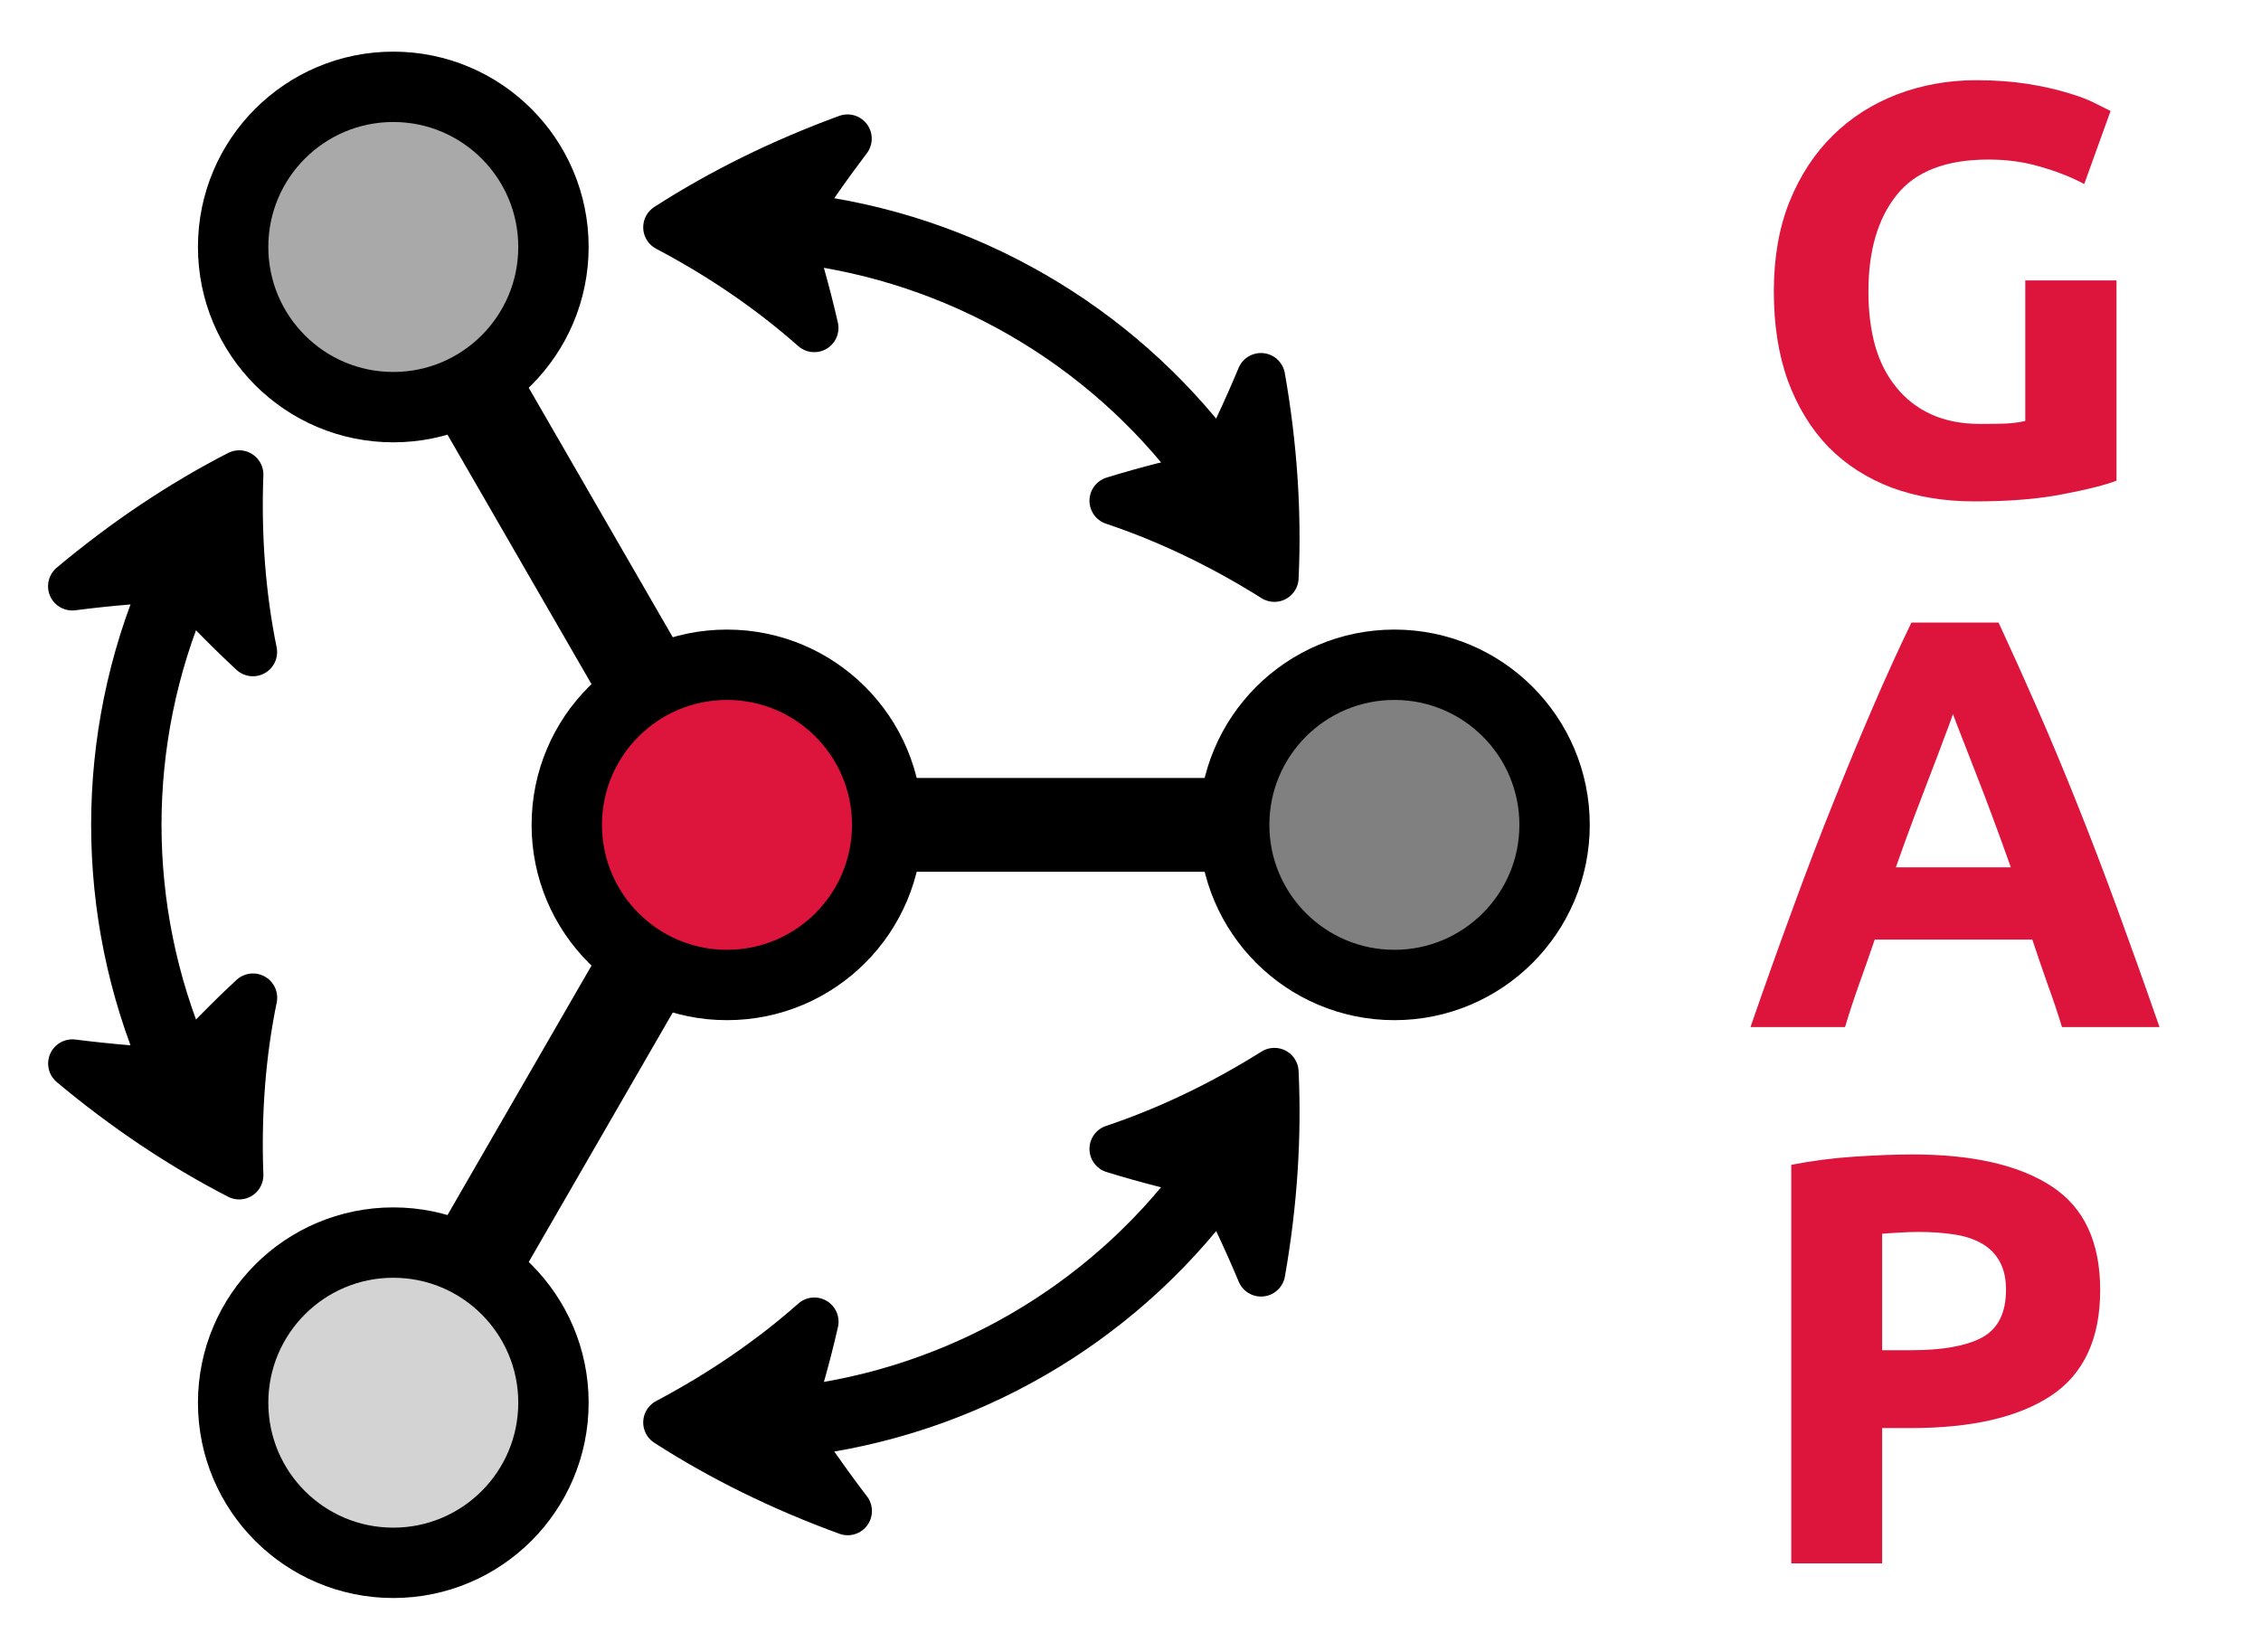 <?xml version="1.0" encoding="UTF-8"?>
<svg xmlns="http://www.w3.org/2000/svg" xmlns:xlink="http://www.w3.org/1999/xlink" width="95.264" height="69.631" viewBox="0 0 95.264 69.631">
<defs>
<g>
<g id="glyph-0-0">
<path d="M 10.281 -14.094 C 8.488 -14.094 7.195 -13.594 6.406 -12.594 C 5.613 -11.602 5.219 -10.25 5.219 -8.531 C 5.219 -7.695 5.312 -6.938 5.5 -6.25 C 5.695 -5.57 5.992 -4.988 6.391 -4.5 C 6.785 -4.008 7.273 -3.629 7.859 -3.359 C 8.453 -3.086 9.145 -2.953 9.938 -2.953 C 10.363 -2.953 10.727 -2.957 11.031 -2.969 C 11.332 -2.988 11.598 -3.023 11.828 -3.078 L 11.828 -9 L 15.672 -9 L 15.672 -0.562 C 15.211 -0.383 14.473 -0.195 13.453 0 C 12.43 0.207 11.176 0.312 9.688 0.312 C 8.406 0.312 7.242 0.117 6.203 -0.266 C 5.16 -0.66 4.27 -1.234 3.531 -1.984 C 2.801 -2.742 2.234 -3.672 1.828 -4.766 C 1.43 -5.867 1.234 -7.125 1.234 -8.531 C 1.234 -9.957 1.453 -11.219 1.891 -12.312 C 2.336 -13.414 2.945 -14.348 3.719 -15.109 C 4.488 -15.867 5.395 -16.445 6.438 -16.844 C 7.477 -17.238 8.586 -17.438 9.766 -17.438 C 10.566 -17.438 11.289 -17.383 11.938 -17.281 C 12.582 -17.176 13.141 -17.051 13.609 -16.906 C 14.078 -16.77 14.461 -16.625 14.766 -16.469 C 15.066 -16.32 15.285 -16.211 15.422 -16.141 L 14.312 -13.062 C 13.789 -13.344 13.188 -13.582 12.5 -13.781 C 11.82 -13.988 11.082 -14.094 10.281 -14.094 Z M 10.281 -14.094 "/>
</g>
<g id="glyph-0-1">
<path d="M 13.375 0 C 13.195 -0.594 12.992 -1.195 12.766 -1.812 C 12.547 -2.438 12.332 -3.062 12.125 -3.688 L 5.484 -3.688 C 5.273 -3.062 5.055 -2.438 4.828 -1.812 C 4.609 -1.195 4.41 -0.594 4.234 0 L 0.25 0 C 0.883 -1.832 1.488 -3.523 2.062 -5.078 C 2.633 -6.641 3.195 -8.109 3.75 -9.484 C 4.301 -10.867 4.844 -12.176 5.375 -13.406 C 5.906 -14.645 6.457 -15.859 7.031 -17.047 L 10.703 -17.047 C 11.254 -15.859 11.801 -14.645 12.344 -13.406 C 12.883 -12.176 13.43 -10.867 13.984 -9.484 C 14.535 -8.109 15.098 -6.641 15.672 -5.078 C 16.242 -3.523 16.848 -1.832 17.484 0 Z M 8.781 -13.188 C 8.695 -12.938 8.57 -12.598 8.406 -12.172 C 8.25 -11.742 8.062 -11.25 7.844 -10.688 C 7.633 -10.133 7.398 -9.52 7.141 -8.844 C 6.891 -8.176 6.633 -7.473 6.375 -6.734 L 11.219 -6.734 C 10.957 -7.473 10.703 -8.176 10.453 -8.844 C 10.203 -9.52 9.969 -10.133 9.75 -10.688 C 9.531 -11.25 9.336 -11.742 9.172 -12.172 C 9.004 -12.598 8.875 -12.938 8.781 -13.188 Z M 8.781 -13.188 "/>
</g>
<g id="glyph-0-2">
<path d="M 7.078 -17.234 C 9.617 -17.234 11.57 -16.785 12.938 -15.891 C 14.301 -15.004 14.984 -13.547 14.984 -11.516 C 14.984 -9.461 14.289 -7.977 12.906 -7.062 C 11.531 -6.156 9.566 -5.703 7.016 -5.703 L 5.797 -5.703 L 5.797 0 L 1.969 0 L 1.969 -16.797 C 2.801 -16.961 3.688 -17.078 4.625 -17.141 C 5.562 -17.203 6.379 -17.234 7.078 -17.234 Z M 7.328 -13.969 C 7.047 -13.969 6.77 -13.957 6.5 -13.938 C 6.227 -13.926 5.992 -13.91 5.797 -13.891 L 5.797 -8.984 L 7.016 -8.984 C 8.336 -8.984 9.332 -9.16 10 -9.516 C 10.676 -9.879 11.016 -10.551 11.016 -11.531 C 11.016 -12.008 10.926 -12.406 10.75 -12.719 C 10.582 -13.031 10.336 -13.281 10.016 -13.469 C 9.703 -13.656 9.316 -13.785 8.859 -13.859 C 8.398 -13.93 7.891 -13.969 7.328 -13.969 Z M 7.328 -13.969 "/>
</g>
</g>
<clipPath id="clip-0">
<path clip-rule="nonzero" d="M 0 0.082 L 84 0.082 L 84 69.18 L 0 69.18 Z M 0 0.082 "/>
</clipPath>
<clipPath id="clip-1">
<path clip-rule="nonzero" d="M 0 0.082 L 80 0.082 L 80 69.18 L 0 69.18 Z M 0 0.082 "/>
</clipPath>
<clipPath id="clip-2">
<path clip-rule="nonzero" d="M 10 0.082 L 94.535 0.082 L 94.535 69.18 L 10 69.18 Z M 10 0.082 "/>
</clipPath>
<clipPath id="clip-3">
<path clip-rule="nonzero" d="M 0 0.082 L 66 0.082 L 66 60 L 0 60 Z M 0 0.082 "/>
</clipPath>
<clipPath id="clip-4">
<path clip-rule="nonzero" d="M 0 10 L 66 10 L 66 69.18 L 0 69.18 Z M 0 10 "/>
</clipPath>
<clipPath id="clip-5">
<path clip-rule="nonzero" d="M 0 0.082 L 93 0.082 L 93 62 L 0 62 Z M 0 0.082 "/>
</clipPath>
<clipPath id="clip-6">
<path clip-rule="nonzero" d="M 0 0.082 L 50 0.082 L 50 69.18 L 0 69.18 Z M 0 0.082 "/>
</clipPath>
<clipPath id="clip-7">
<path clip-rule="nonzero" d="M 0 7 L 93 7 L 93 69.18 L 0 69.18 Z M 0 7 "/>
</clipPath>
</defs>
<path fill="none" stroke-width="3.985" stroke-linecap="butt" stroke-linejoin="miter" stroke="rgb(0%, 0%, 0%)" stroke-opacity="1" stroke-miterlimit="10" d="M 5.671 -0.001 L 22.676 -0.001 " transform="matrix(0.992, 0, 0, -0.992, 30.63, 34.761)"/>
<g clip-path="url(#clip-0)">
<path fill="none" stroke-width="3.985" stroke-linecap="butt" stroke-linejoin="miter" stroke="rgb(0%, 0%, 0%)" stroke-opacity="1" stroke-miterlimit="10" d="M -2.836 4.908 L -11.338 19.638 " transform="matrix(0.992, 0, 0, -0.992, 30.63, 34.761)"/>
<path fill="none" stroke-width="3.985" stroke-linecap="butt" stroke-linejoin="miter" stroke="rgb(0%, 0%, 0%)" stroke-opacity="1" stroke-miterlimit="10" d="M -2.836 -4.91 L -11.338 -19.64 " transform="matrix(0.992, 0, 0, -0.992, 30.63, 34.761)"/>
</g>
<path fill-rule="nonzero" fill="rgb(86.4%, 7.999%, 23.499%)" fill-opacity="1" d="M 37.383 34.762 C 37.383 31.031 34.359 28.012 30.629 28.012 C 26.902 28.012 23.879 31.031 23.879 34.762 C 23.879 38.488 26.902 41.512 30.629 41.512 C 34.359 41.512 37.383 38.488 37.383 34.762 Z M 37.383 34.762 "/>
<g clip-path="url(#clip-1)">
<path fill="none" stroke-width="2.989" stroke-linecap="butt" stroke-linejoin="miter" stroke="rgb(0%, 0%, 0%)" stroke-opacity="1" stroke-miterlimit="10" d="M 6.805 -0.001 C 6.805 3.758 3.758 6.801 -0.001 6.801 C -3.757 6.801 -6.804 3.758 -6.804 -0.001 C -6.804 -3.756 -3.757 -6.803 -0.001 -6.803 C 3.758 -6.803 6.805 -3.756 6.805 -0.001 Z M 6.805 -0.001 " transform="matrix(0.992, 0, 0, -0.992, 30.63, 34.761)"/>
</g>
<path fill-rule="nonzero" fill="rgb(50%, 50%, 50%)" fill-opacity="1" d="M 65.512 34.762 C 65.512 31.031 62.488 28.012 58.762 28.012 C 55.031 28.012 52.008 31.031 52.008 34.762 C 52.008 38.488 55.031 41.512 58.762 41.512 C 62.488 41.512 65.512 38.488 65.512 34.762 Z M 65.512 34.762 "/>
<g clip-path="url(#clip-2)">
<path fill="none" stroke-width="2.989" stroke-linecap="butt" stroke-linejoin="miter" stroke="rgb(0%, 0%, 0%)" stroke-opacity="1" stroke-miterlimit="10" d="M 35.151 -0.001 C 35.151 3.758 32.104 6.801 28.349 6.801 C 24.589 6.801 21.543 3.758 21.543 -0.001 C 21.543 -3.756 24.589 -6.803 28.349 -6.803 C 32.104 -6.803 35.151 -3.756 35.151 -0.001 Z M 35.151 -0.001 " transform="matrix(0.992, 0, 0, -0.992, 30.63, 34.761)"/>
</g>
<path fill-rule="nonzero" fill="rgb(66.399%, 66.399%, 66.399%)" fill-opacity="1" d="M 23.316 10.398 C 23.316 6.672 20.293 3.648 16.566 3.648 C 12.836 3.648 9.816 6.672 9.816 10.398 C 9.816 14.129 12.836 17.152 16.566 17.152 C 20.293 17.152 23.316 14.129 23.316 10.398 Z M 23.316 10.398 "/>
<g clip-path="url(#clip-3)">
<path fill="none" stroke-width="2.989" stroke-linecap="butt" stroke-linejoin="miter" stroke="rgb(0%, 0%, 0%)" stroke-opacity="1" stroke-miterlimit="10" d="M -7.37 24.551 C -7.37 28.306 -10.417 31.353 -14.173 31.353 C -17.932 31.353 -20.975 28.306 -20.975 24.551 C -20.975 20.791 -17.932 17.745 -14.173 17.745 C -10.417 17.745 -7.37 20.791 -7.37 24.551 Z M -7.37 24.551 " transform="matrix(0.992, 0, 0, -0.992, 30.63, 34.761)"/>
</g>
<path fill-rule="nonzero" fill="rgb(82.799%, 82.799%, 82.799%)" fill-opacity="1" d="M 23.316 59.121 C 23.316 55.395 20.293 52.371 16.566 52.371 C 12.836 52.371 9.816 55.395 9.816 59.121 C 9.816 62.852 12.836 65.871 16.566 65.871 C 20.293 65.871 23.316 62.852 23.316 59.121 Z M 23.316 59.121 "/>
<g clip-path="url(#clip-4)">
<path fill="none" stroke-width="2.989" stroke-linecap="butt" stroke-linejoin="miter" stroke="rgb(0%, 0%, 0%)" stroke-opacity="1" stroke-miterlimit="10" d="M -7.37 -24.548 C -7.37 -20.793 -10.417 -17.746 -14.173 -17.746 C -17.932 -17.746 -20.975 -20.793 -20.975 -24.548 C -20.975 -28.308 -17.932 -31.351 -14.173 -31.351 C -10.417 -31.351 -7.37 -28.308 -7.37 -24.548 Z M -7.37 -24.548 " transform="matrix(0.992, 0, 0, -0.992, 30.63, 34.761)"/>
</g>
<g clip-path="url(#clip-5)">
<path fill="none" stroke-width="2.989" stroke-linecap="butt" stroke-linejoin="miter" stroke="rgb(0%, 0%, 0%)" stroke-opacity="1" stroke-miterlimit="10" d="M 20.433 15.284 C 16.252 20.866 9.942 24.511 3.018 25.334 " transform="matrix(0.992, 0, 0, -0.992, 30.63, 34.761)"/>
</g>
<path fill-rule="nonzero" fill="rgb(0%, 0%, 0%)" fill-opacity="1" stroke-width="2.057" stroke-linecap="butt" stroke-linejoin="round" stroke="rgb(0%, 0%, 0%)" stroke-opacity="1" stroke-miterlimit="10" d="M 23.251 10.502 C 23.381 13.249 23.192 16.103 22.68 19.016 C 22.086 17.591 21.436 16.209 20.736 14.867 C 19.267 14.568 17.831 14.202 16.425 13.769 C 18.72 13.001 21.015 11.907 23.251 10.502 Z M 23.251 10.502 " transform="matrix(0.992, 0, 0, -0.992, 30.63, 34.761)"/>
<path fill-rule="nonzero" fill="rgb(0%, 0%, 0%)" fill-opacity="1" stroke-width="2.057" stroke-linecap="butt" stroke-linejoin="round" stroke="rgb(0%, 0%, 0%)" stroke-opacity="1" stroke-miterlimit="10" d="M -2.529 25.385 C -0.194 24.153 1.896 22.712 3.707 21.11 C 3.38 22.539 2.982 23.968 2.51 25.389 C 3.317 26.669 4.191 27.924 5.12 29.152 C 2.349 28.137 -0.218 26.873 -2.529 25.385 Z M -2.529 25.385 " transform="matrix(0.992, 0, 0, -0.992, 30.63, 34.761)"/>
<g clip-path="url(#clip-6)">
<path fill="none" stroke-width="2.989" stroke-linecap="butt" stroke-linejoin="miter" stroke="rgb(0%, 0%, 0%)" stroke-opacity="1" stroke-miterlimit="10" d="M -23.451 10.053 C -26.198 3.64 -26.198 -3.642 -23.451 -10.054 " transform="matrix(0.992, 0, 0, -0.992, 30.63, 34.761)"/>
</g>
<path fill-rule="nonzero" fill="rgb(0%, 0%, 0%)" fill-opacity="1" stroke-width="2.057" stroke-linecap="butt" stroke-linejoin="round" stroke="rgb(0%, 0%, 0%)" stroke-opacity="1" stroke-miterlimit="10" d="M -20.719 14.883 C -23.163 13.627 -25.545 12.033 -27.808 10.136 C -26.277 10.332 -24.758 10.462 -23.242 10.521 C -22.25 9.399 -21.211 8.34 -20.136 7.341 C -20.62 9.714 -20.817 12.245 -20.719 14.883 Z M -20.719 14.883 " transform="matrix(0.992, 0, 0, -0.992, 30.63, 34.761)"/>
<path fill-rule="nonzero" fill="rgb(0%, 0%, 0%)" fill-opacity="1" stroke-width="2.057" stroke-linecap="butt" stroke-linejoin="round" stroke="rgb(0%, 0%, 0%)" stroke-opacity="1" stroke-miterlimit="10" d="M -20.719 -14.884 C -20.817 -12.243 -20.62 -9.712 -20.132 -7.342 C -21.211 -8.342 -22.246 -9.405 -23.242 -10.523 C -24.754 -10.464 -26.277 -10.334 -27.804 -10.141 C -25.541 -12.034 -23.163 -13.625 -20.719 -14.884 Z M -20.719 -14.884 " transform="matrix(0.992, 0, 0, -0.992, 30.63, 34.761)"/>
<g clip-path="url(#clip-7)">
<path fill="none" stroke-width="2.989" stroke-linecap="butt" stroke-linejoin="miter" stroke="rgb(0%, 0%, 0%)" stroke-opacity="1" stroke-miterlimit="10" d="M 3.022 -25.336 C 9.946 -24.509 16.256 -20.868 20.433 -15.282 " transform="matrix(0.992, 0, 0, -0.992, 30.63, 34.761)"/>
</g>
<path fill-rule="nonzero" fill="rgb(0%, 0%, 0%)" fill-opacity="1" stroke-width="2.057" stroke-linecap="butt" stroke-linejoin="round" stroke="rgb(0%, 0%, 0%)" stroke-opacity="1" stroke-miterlimit="10" d="M -2.529 -25.387 C -0.218 -26.875 2.349 -28.138 5.128 -29.15 C 4.191 -27.922 3.317 -26.67 2.51 -25.391 C 2.982 -23.97 3.384 -22.541 3.711 -21.108 C 1.896 -22.714 -0.194 -24.151 -2.529 -25.387 Z M -2.529 -25.387 " transform="matrix(0.992, 0, 0, -0.992, 30.63, 34.761)"/>
<path fill-rule="nonzero" fill="rgb(0%, 0%, 0%)" fill-opacity="1" stroke-width="2.057" stroke-linecap="butt" stroke-linejoin="round" stroke="rgb(0%, 0%, 0%)" stroke-opacity="1" stroke-miterlimit="10" d="M 23.251 -10.503 C 21.015 -11.905 18.72 -12.999 16.425 -13.766 C 17.831 -14.2 19.267 -14.566 20.736 -14.869 C 21.44 -16.207 22.09 -17.589 22.684 -19.01 C 23.196 -16.105 23.381 -13.247 23.251 -10.503 Z M 23.251 -10.503 " transform="matrix(0.992, 0, 0, -0.992, 30.63, 34.761)"/>
<g fill="rgb(86.4%, 7.999%, 23.499%)" fill-opacity="1">
<use xlink:href="#glyph-0-0" x="73.504" y="20.818"/>
</g>
<g fill="rgb(86.4%, 7.999%, 23.499%)" fill-opacity="1">
<use xlink:href="#glyph-0-1" x="73.504" y="43.284"/>
</g>
<g fill="rgb(86.4%, 7.999%, 23.499%)" fill-opacity="1">
<use xlink:href="#glyph-0-2" x="73.504" y="65.885"/>
</g>
</svg>
